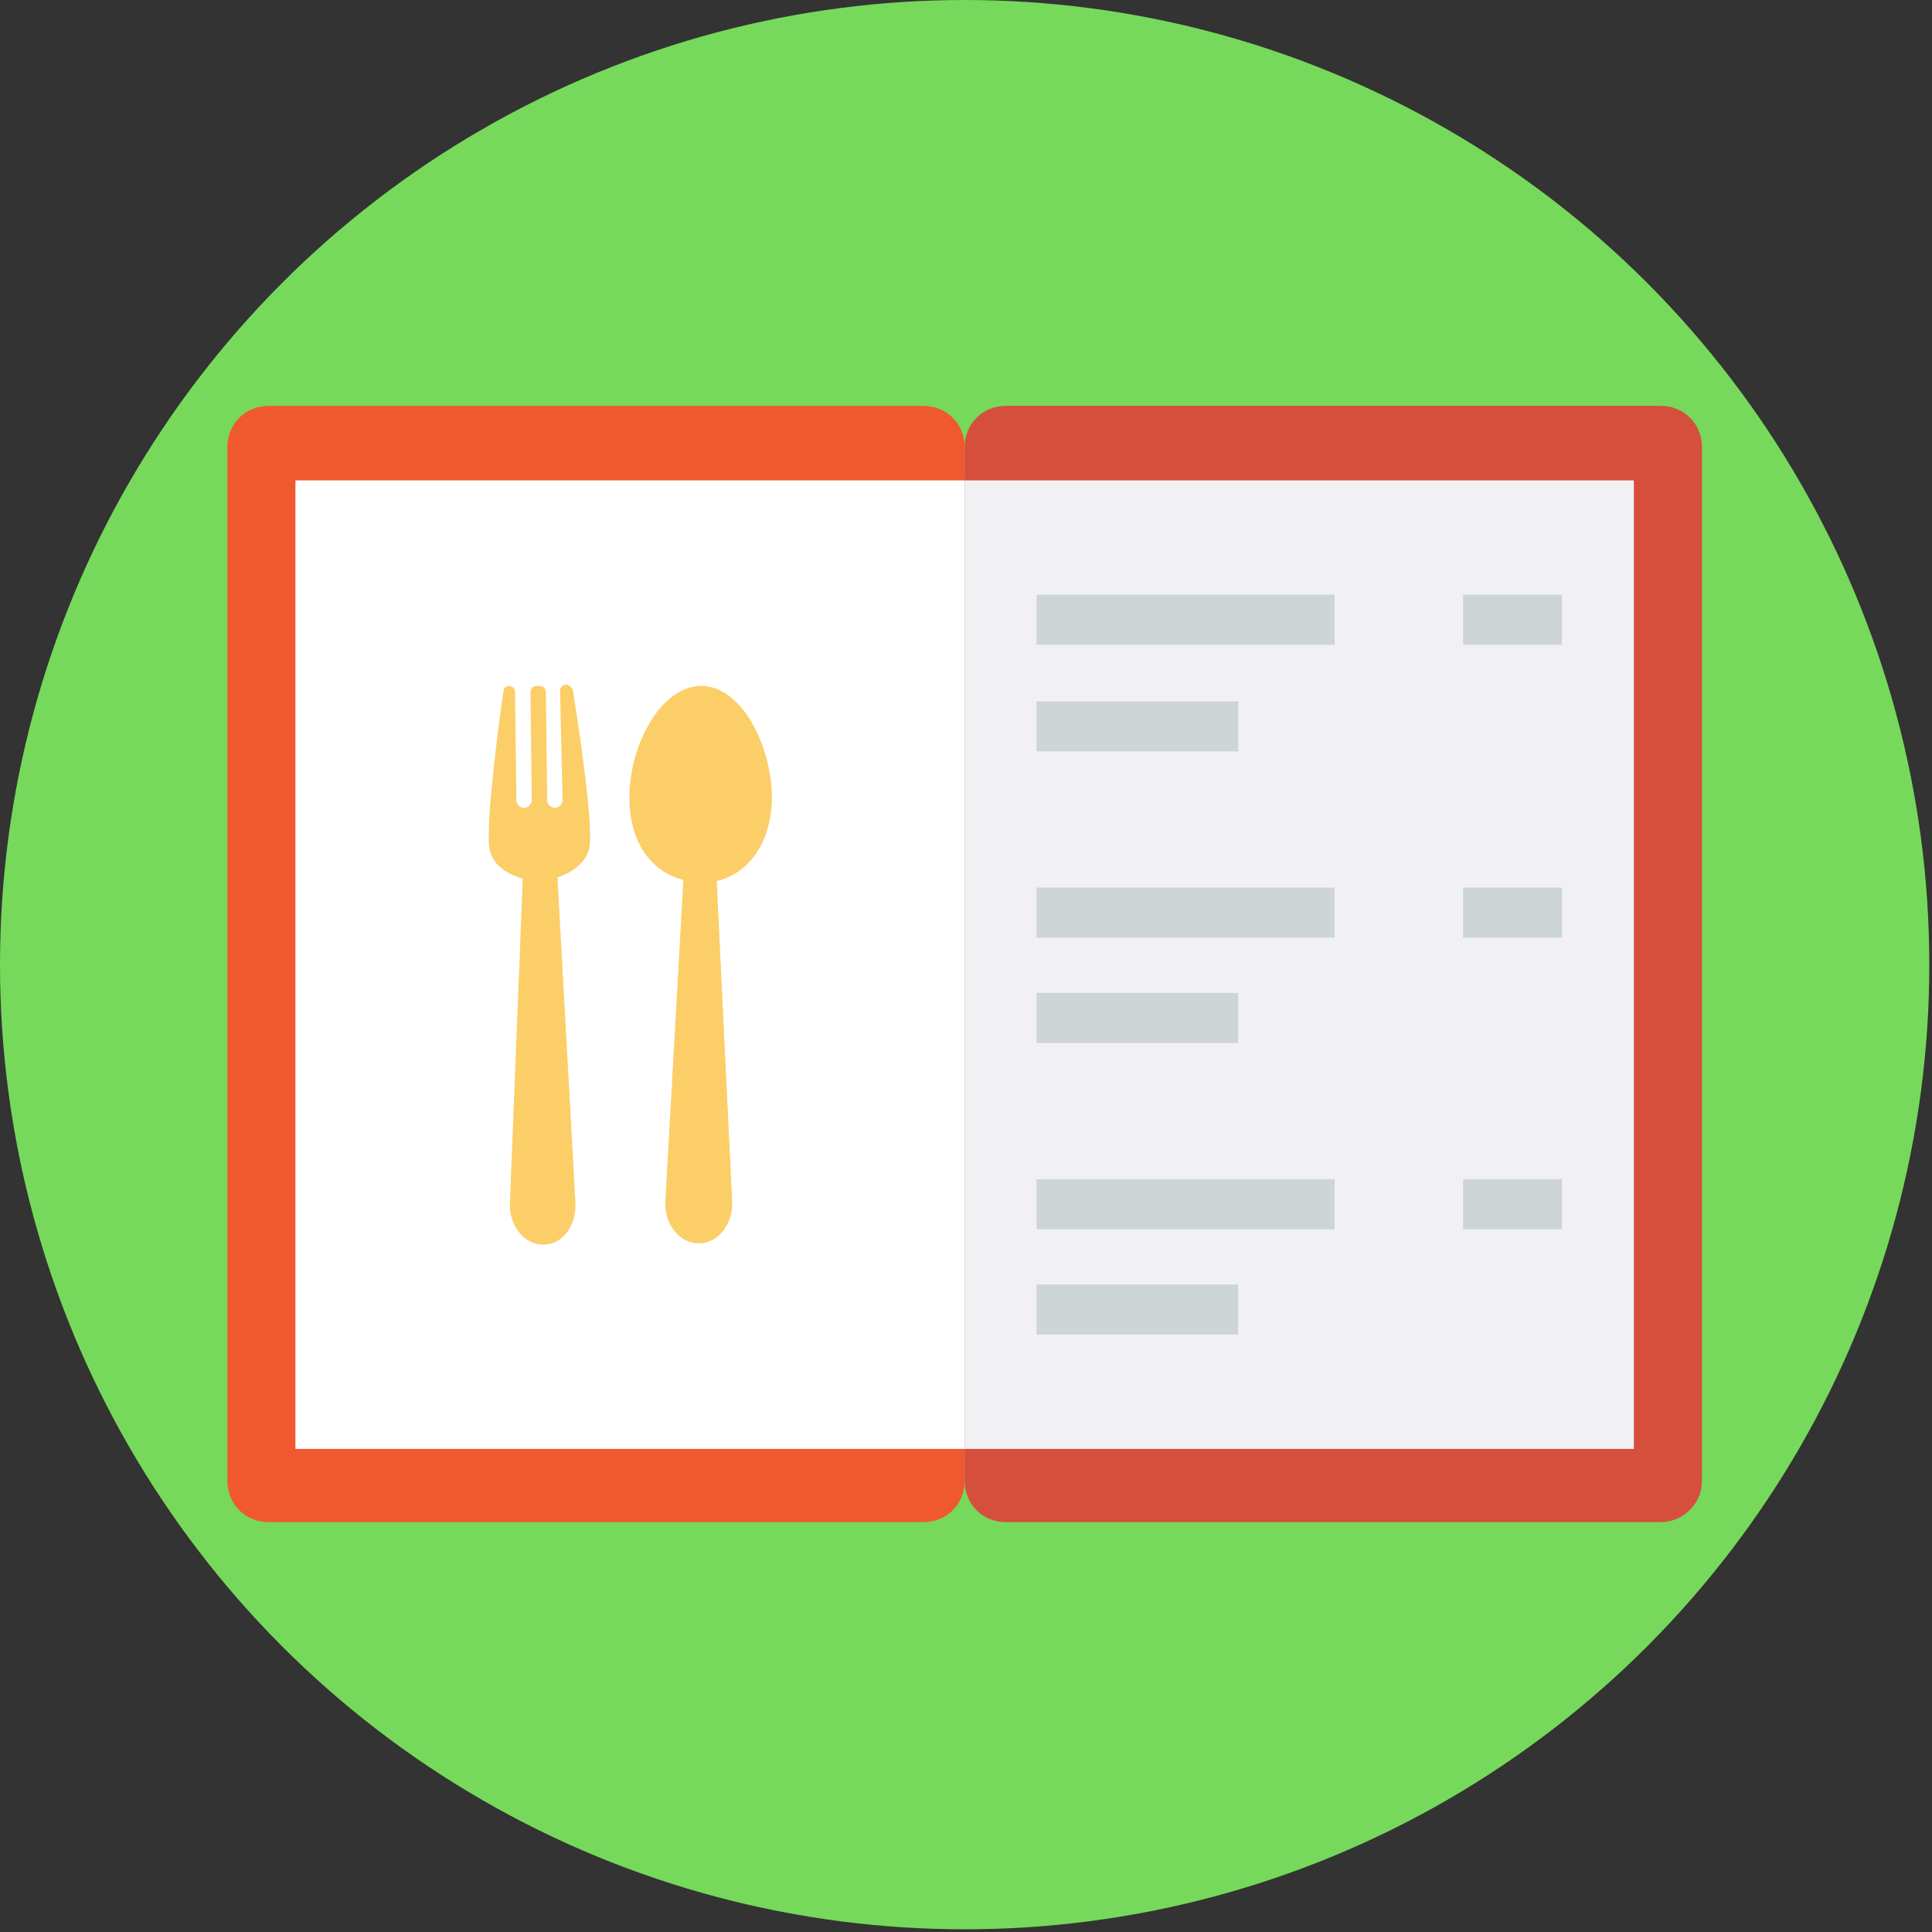 <?xml version="1.0" encoding="UTF-8"?>
<svg width="510px" height="510px" viewBox="0 0 510 510" version="1.1" xmlns="http://www.w3.org/2000/svg" xmlns:xlink="http://www.w3.org/1999/xlink">
    <rect x="0" y="0" width="510" height="510" fill="#333333" stroke="none"/>
    <!-- Generator: Sketch 41.2 (35397) - http://www.bohemiancoding.com/sketch -->
    <title>menu (1)</title>
    <desc>Created with Sketch.</desc>
    <defs></defs>
    <g id="Page-1" stroke="none" stroke-width="1" fill="none" fill-rule="evenodd">
        <g id="menu-(1)">
            <circle id="Oval" fill="#76D95B" cx="254.644" cy="254.644" r="254.644"></circle>
            <path d="M243.793,401.801 L70.866,401.801 C64.763,401.801 60.016,397.054 60.016,390.951 L60.016,117.997 C60.016,111.894 64.763,107.147 70.866,107.147 L243.793,107.147 C249.896,107.147 254.643,111.894 254.643,117.997 L254.643,390.951 C254.644,397.054 249.897,401.801 243.793,401.801 Z" id="Shape" fill="#F0582F"></path>
            <path d="M438.421,401.801 L265.494,401.801 C259.391,401.801 254.644,397.054 254.644,390.951 L254.644,117.997 C254.644,111.894 259.391,107.147 265.494,107.147 L438.421,107.147 C444.524,107.147 449.271,111.894 449.271,117.997 L449.271,390.951 C449.271,397.054 444.185,401.801 438.421,401.801 Z" id="Shape" fill="#D64E3C"></path>
            <rect id="Rectangle-path" fill="#FFFFFF" x="77.987" y="126.813" width="176.657" height="255.661"></rect>
            <rect id="Rectangle-path" fill="#F1F1F3" x="254.644" y="126.813" width="176.657" height="255.661"></rect>
            <g id="Group" transform="translate(273, 156)" fill="#CED5D7">
                <rect id="Rectangle-path" x="113.204" y="0.991" width="26.109" height="13.224"></rect>
                <rect id="Rectangle-path" x="0.632" y="0.991" width="78.665" height="13.224"></rect>
                <rect id="Rectangle-path" x="0.632" y="29.134" width="53.234" height="13.224"></rect>
                <rect id="Rectangle-path" x="113.204" y="78.299" width="26.109" height="13.224"></rect>
                <rect id="Rectangle-path" x="0.632" y="78.299" width="78.665" height="13.224"></rect>
                <rect id="Rectangle-path" x="0.632" y="106.103" width="53.234" height="13.224"></rect>
                <rect id="Rectangle-path" x="113.204" y="155.269" width="26.109" height="13.224"></rect>
                <rect id="Rectangle-path" x="0.632" y="155.269" width="78.665" height="13.224"></rect>
                <rect id="Rectangle-path" x="0.632" y="183.073" width="53.234" height="13.224"></rect>
            </g>
            <g id="Group" transform="translate(129, 180)" fill="#FCCE68">
                <path d="M3.917,2.421 C3.917,1.743 4.595,1.065 5.273,1.065 C6.29,1.065 6.968,1.743 6.968,2.76 L7.307,31.242 C7.307,32.259 8.324,33.276 9.341,33.276 C10.358,33.276 11.375,32.259 11.375,31.242 L11.036,2.76 C11.036,1.743 11.714,1.065 12.731,1.065 L13.409,1.065 C14.426,1.065 15.104,1.743 15.104,2.76 L15.443,31.242 C15.443,32.259 16.46,33.276 17.477,33.276 L17.477,33.276 C18.494,33.276 19.511,32.259 19.511,31.242 L18.833,2.421 C18.833,1.404 19.511,0.726 20.528,0.726 C21.206,0.726 21.884,1.404 22.223,2.082 C23.24,8.524 27.648,36.667 26.631,43.449 C25.953,47.857 21.545,50.57 18.154,51.587 L22.901,137.372 C23.24,143.475 19.51,148.561 14.424,148.561 C9.338,148.561 5.269,143.475 5.608,137.372 L8.999,51.926 C5.269,50.909 0.861,48.535 0.183,43.788 C-0.83,37.346 2.899,8.864 3.917,2.421 Z" id="Shape"></path>
                <path d="M74.783,30.903 C74.783,16.662 66.645,1.065 56.134,1.065 C45.623,1.065 37.146,16.323 37.146,30.564 C37.146,42.771 43.249,50.23 51.387,52.265 L46.64,137.033 C46.301,143.136 50.37,148.222 55.456,148.222 L55.456,148.222 C60.542,148.222 64.611,143.136 64.272,137.033 L60.203,52.604 C68.34,50.57 74.444,43.11 74.783,30.903 Z" id="Shape"></path>
            </g>
        </g>
    </g>
</svg>